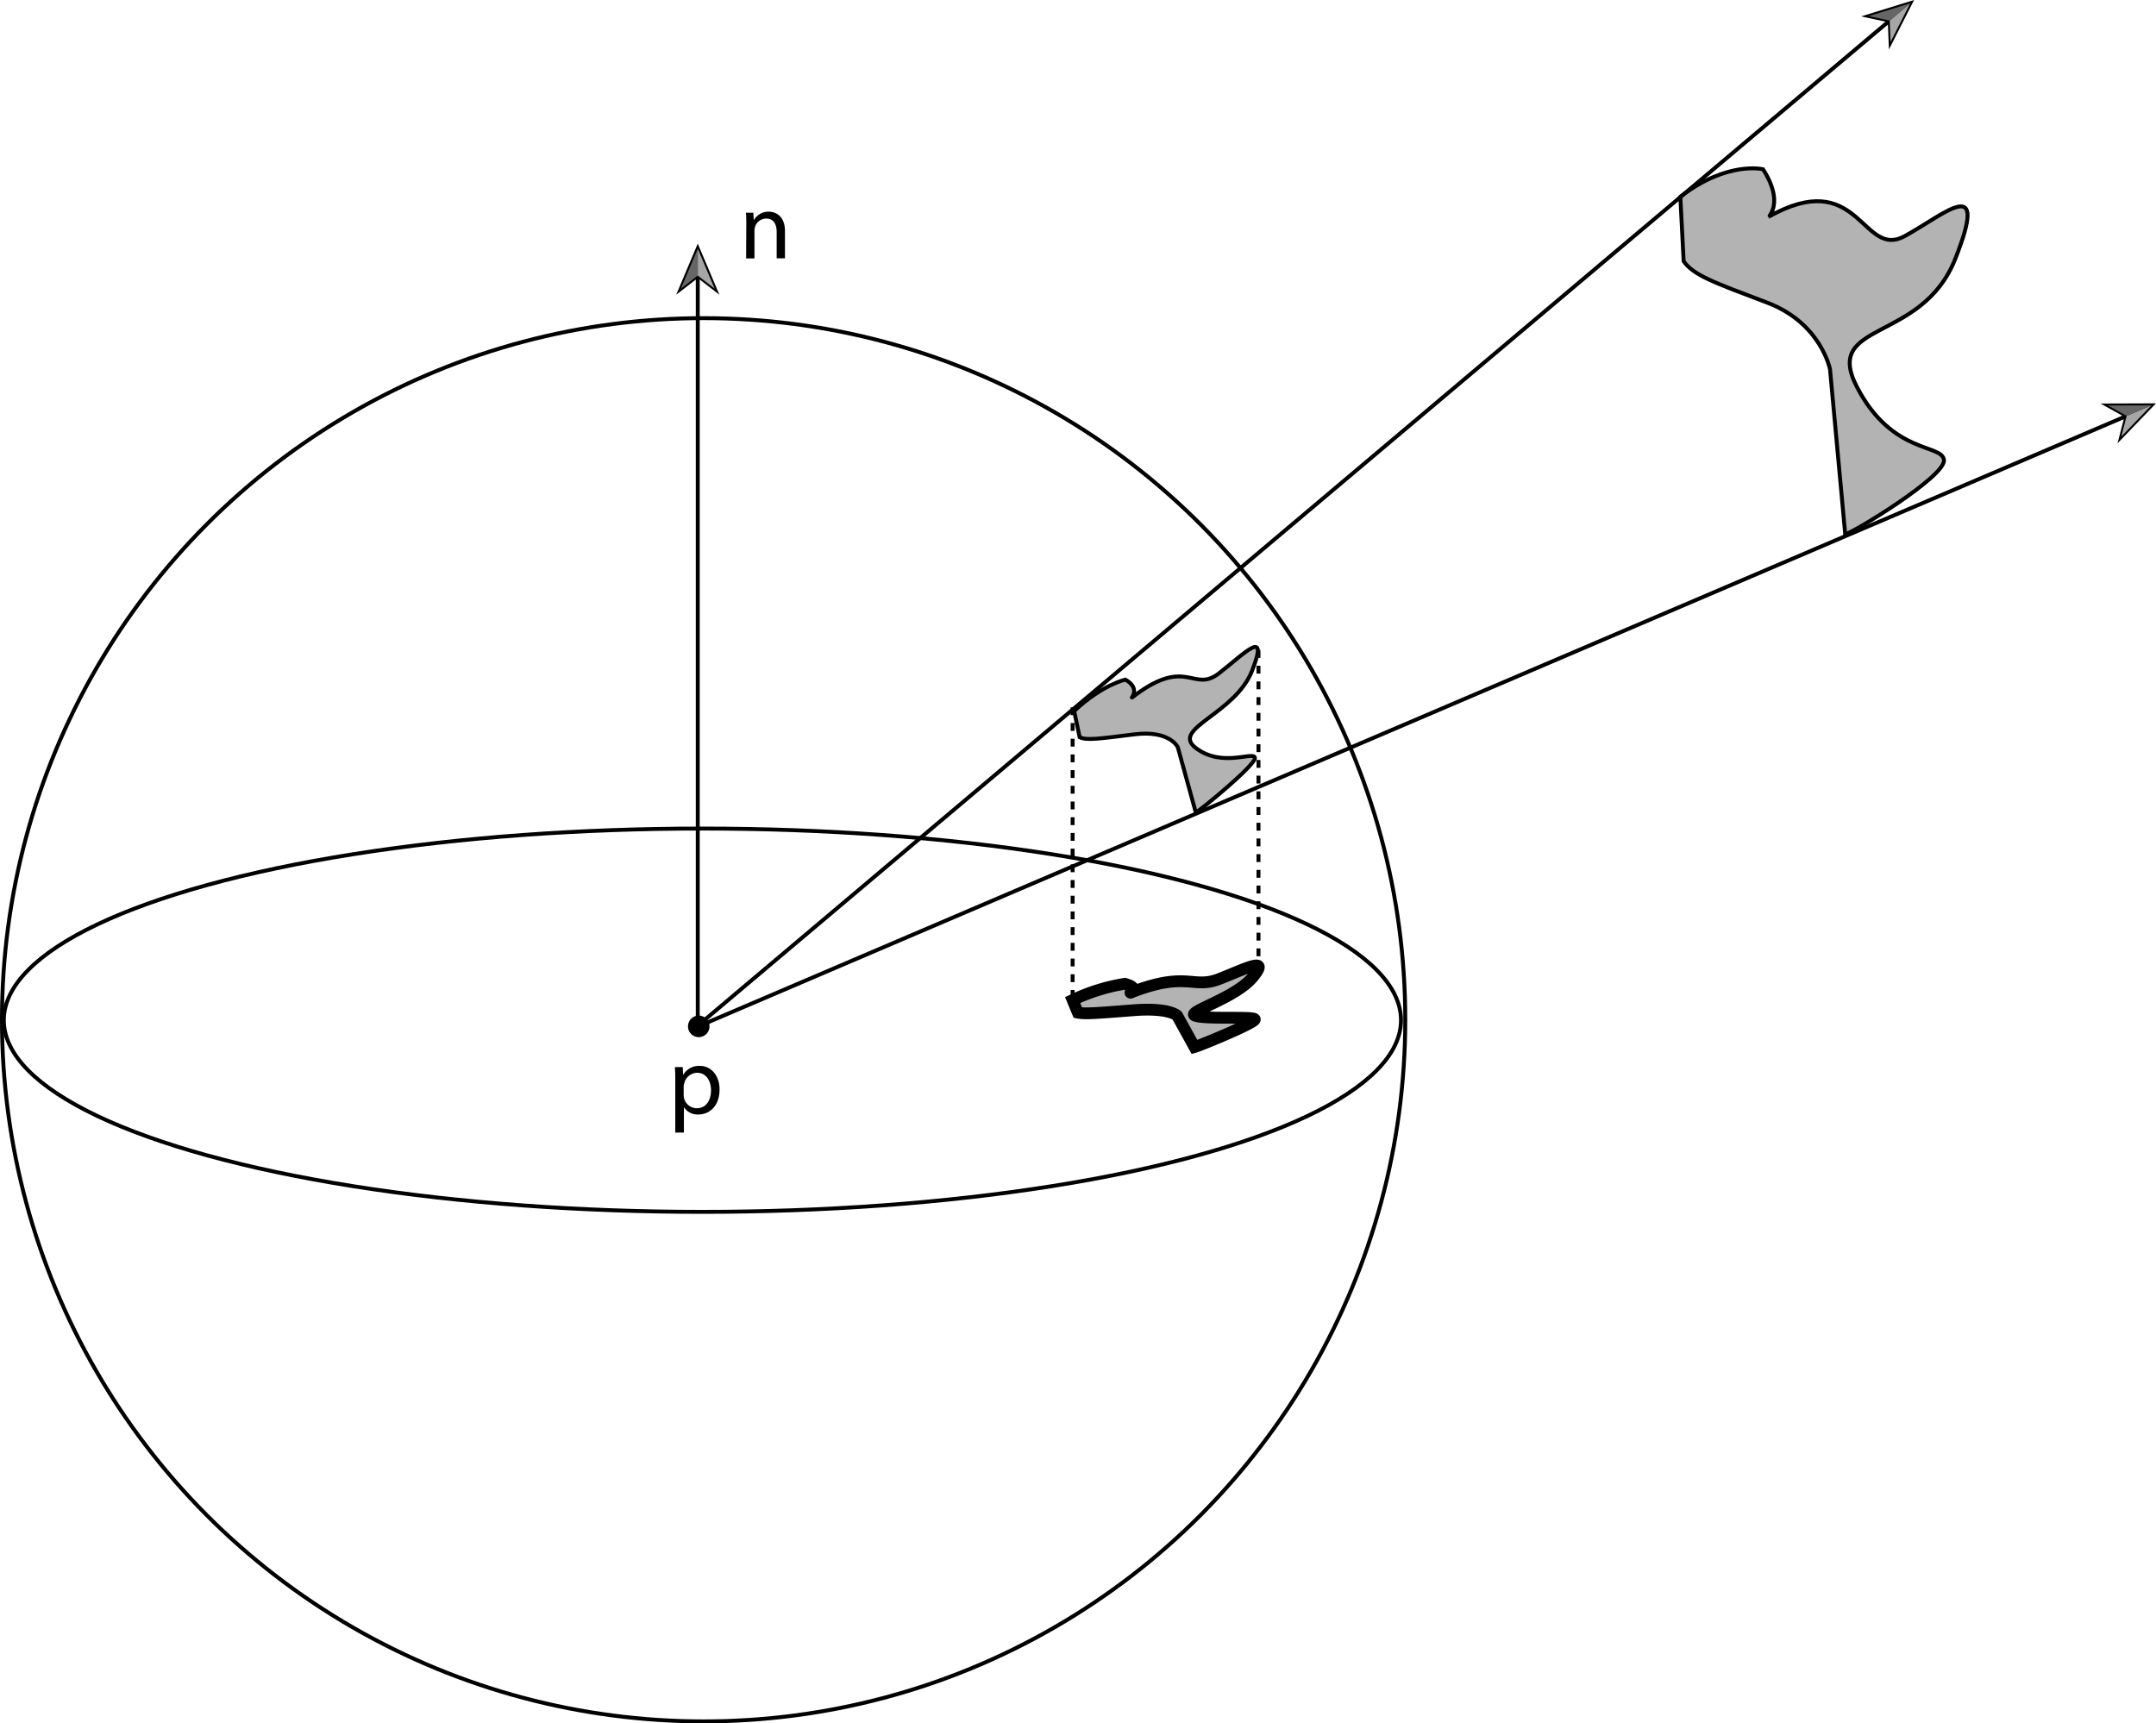 <svg id="Layer_1" data-name="Layer 1" xmlns="http://www.w3.org/2000/svg" viewBox="0 0 549.16 438.99"><defs><style>.cls-1,.cls-6{fill:none;}.cls-1,.cls-2,.cls-5,.cls-6,.cls-7{stroke:#000;stroke-miterlimit:10;}.cls-2,.cls-5{fill:#b3b3b3;}.cls-3{fill:#a6a6a6;}.cls-4{fill:#666;}.cls-5{stroke-width:3px;}.cls-6{stroke-dasharray:2;}</style></defs><title>Projected solid angle</title><circle class="cls-1" cx="179.22" cy="259.76" r="178.72"/><path class="cls-2" d="M428,50.12c12-9.24,21.08-7,21.08-7,7.28,11.42-2.51,13.94,3.47,11,21.25-10.56,22,11.89,32.65,6s21.44-16,12.85,5.77-34,15.64-25,32.81,21.67,14.31,22.1,18.49S472,135.71,470,136.09l-3.87-42s-2.26-11.79-16-17-18.67-6.93-21.28-10.53Z"/><line class="cls-1" x1="178.51" y1="260.61" x2="481.35" y2="5.22"/><polygon points="481.14 12.6 480.85 5.64 474.04 4.18 487.54 0 481.14 12.6"/><polygon class="cls-3" points="481.56 10.67 486.54 0.85 481.33 5.24 481.56 10.67"/><polygon class="cls-4" points="476.01 4.1 486.54 0.85 481.33 5.24 476.01 4.1"/><line class="cls-1" x1="177.45" y1="261.62" x2="541.71" y2="105.93"/><polygon points="539.36 112.92 541.11 106.18 535.03 102.79 549.16 102.74 539.36 112.92"/><polygon class="cls-3" points="540.32 111.2 547.96 103.26 541.69 105.93 540.32 111.2"/><polygon class="cls-4" points="536.94 103.29 547.96 103.26 541.69 105.93 536.94 103.29"/><path class="cls-2" d="M273.6,181.12c7.2-6.77,13.06-8,13.06-8,5.2,3-.91,6.44,2.75,3.75,13-9.54,14.58-.33,21.06-5.35s12.85-11.88,8.46-.69S298,185.57,304.64,190.57s14.49.76,15,2.4-13.79,13.34-15.05,14L300,190.33s-2-4.39-11-3.28-12.21,1.61-14,.73Z"/><ellipse class="cls-1" cx="178.91" cy="259.87" rx="177.94" ry="48.82"/><path class="cls-5" d="M273.21,254.74a48.81,48.81,0,0,1,13.27-4.14c5.22,1.37-1,3.15,2.74,1.77,13.23-4.88,14.75-.43,21.34-3s13.1-6,8.56-.49-17.43,8.94-14.62,9.87,14.63.09,15.1.88-14.07,6.74-15.34,7.08l-4.42-8s-2-2.09-11.1-1.38-12.36,1-14.2.61Z"/><line class="cls-6" x1="273.21" y1="180.17" x2="273.21" y2="254.91"/><line class="cls-6" x1="320.55" y1="165.58" x2="320.55" y2="246.58"/><line class="cls-1" x1="177.73" y1="262.03" x2="177.73" y2="70.17"/><polygon points="183.24 75.08 177.73 70.82 172.23 75.08 177.73 62.06 183.24 75.08"/><polygon class="cls-3" points="182.03 73.52 177.73 63.38 177.73 70.19 182.03 73.52"/><polygon class="cls-4" points="173.44 73.52 177.73 63.38 177.73 70.19 173.44 73.52"/><path d="M172,275.69c0-1.52,0-2.75-.1-3.88h2l.09,2H174a4.69,4.69,0,0,1,4.23-2.31c2.88,0,5.05,2.43,5.05,6,0,4.28-2.61,6.39-5.42,6.39a4.15,4.15,0,0,1-3.66-1.87h0v6.47H172Zm2.14,3.18a4.73,4.73,0,0,0,.1.88,3.35,3.35,0,0,0,3.25,2.54c2.28,0,3.61-1.87,3.61-4.6,0-2.39-1.25-4.43-3.54-4.43a3.45,3.45,0,0,0-3.27,2.68,3.25,3.25,0,0,0-.15.89Z"/><path d="M190.09,57.32c0-1.2,0-2.18-.09-3.14h1.87L192,56.1h0a4.27,4.27,0,0,1,3.84-2.18c1.61,0,4.1,1,4.1,4.94V65.8h-2.11V59.1c0-1.87-.7-3.43-2.69-3.43a3,3,0,0,0-2.83,2.16,2.9,2.9,0,0,0-.14,1v7h-2.12Z"/><circle class="cls-7" cx="177.98" cy="261.44" r="2.25"/></svg>
